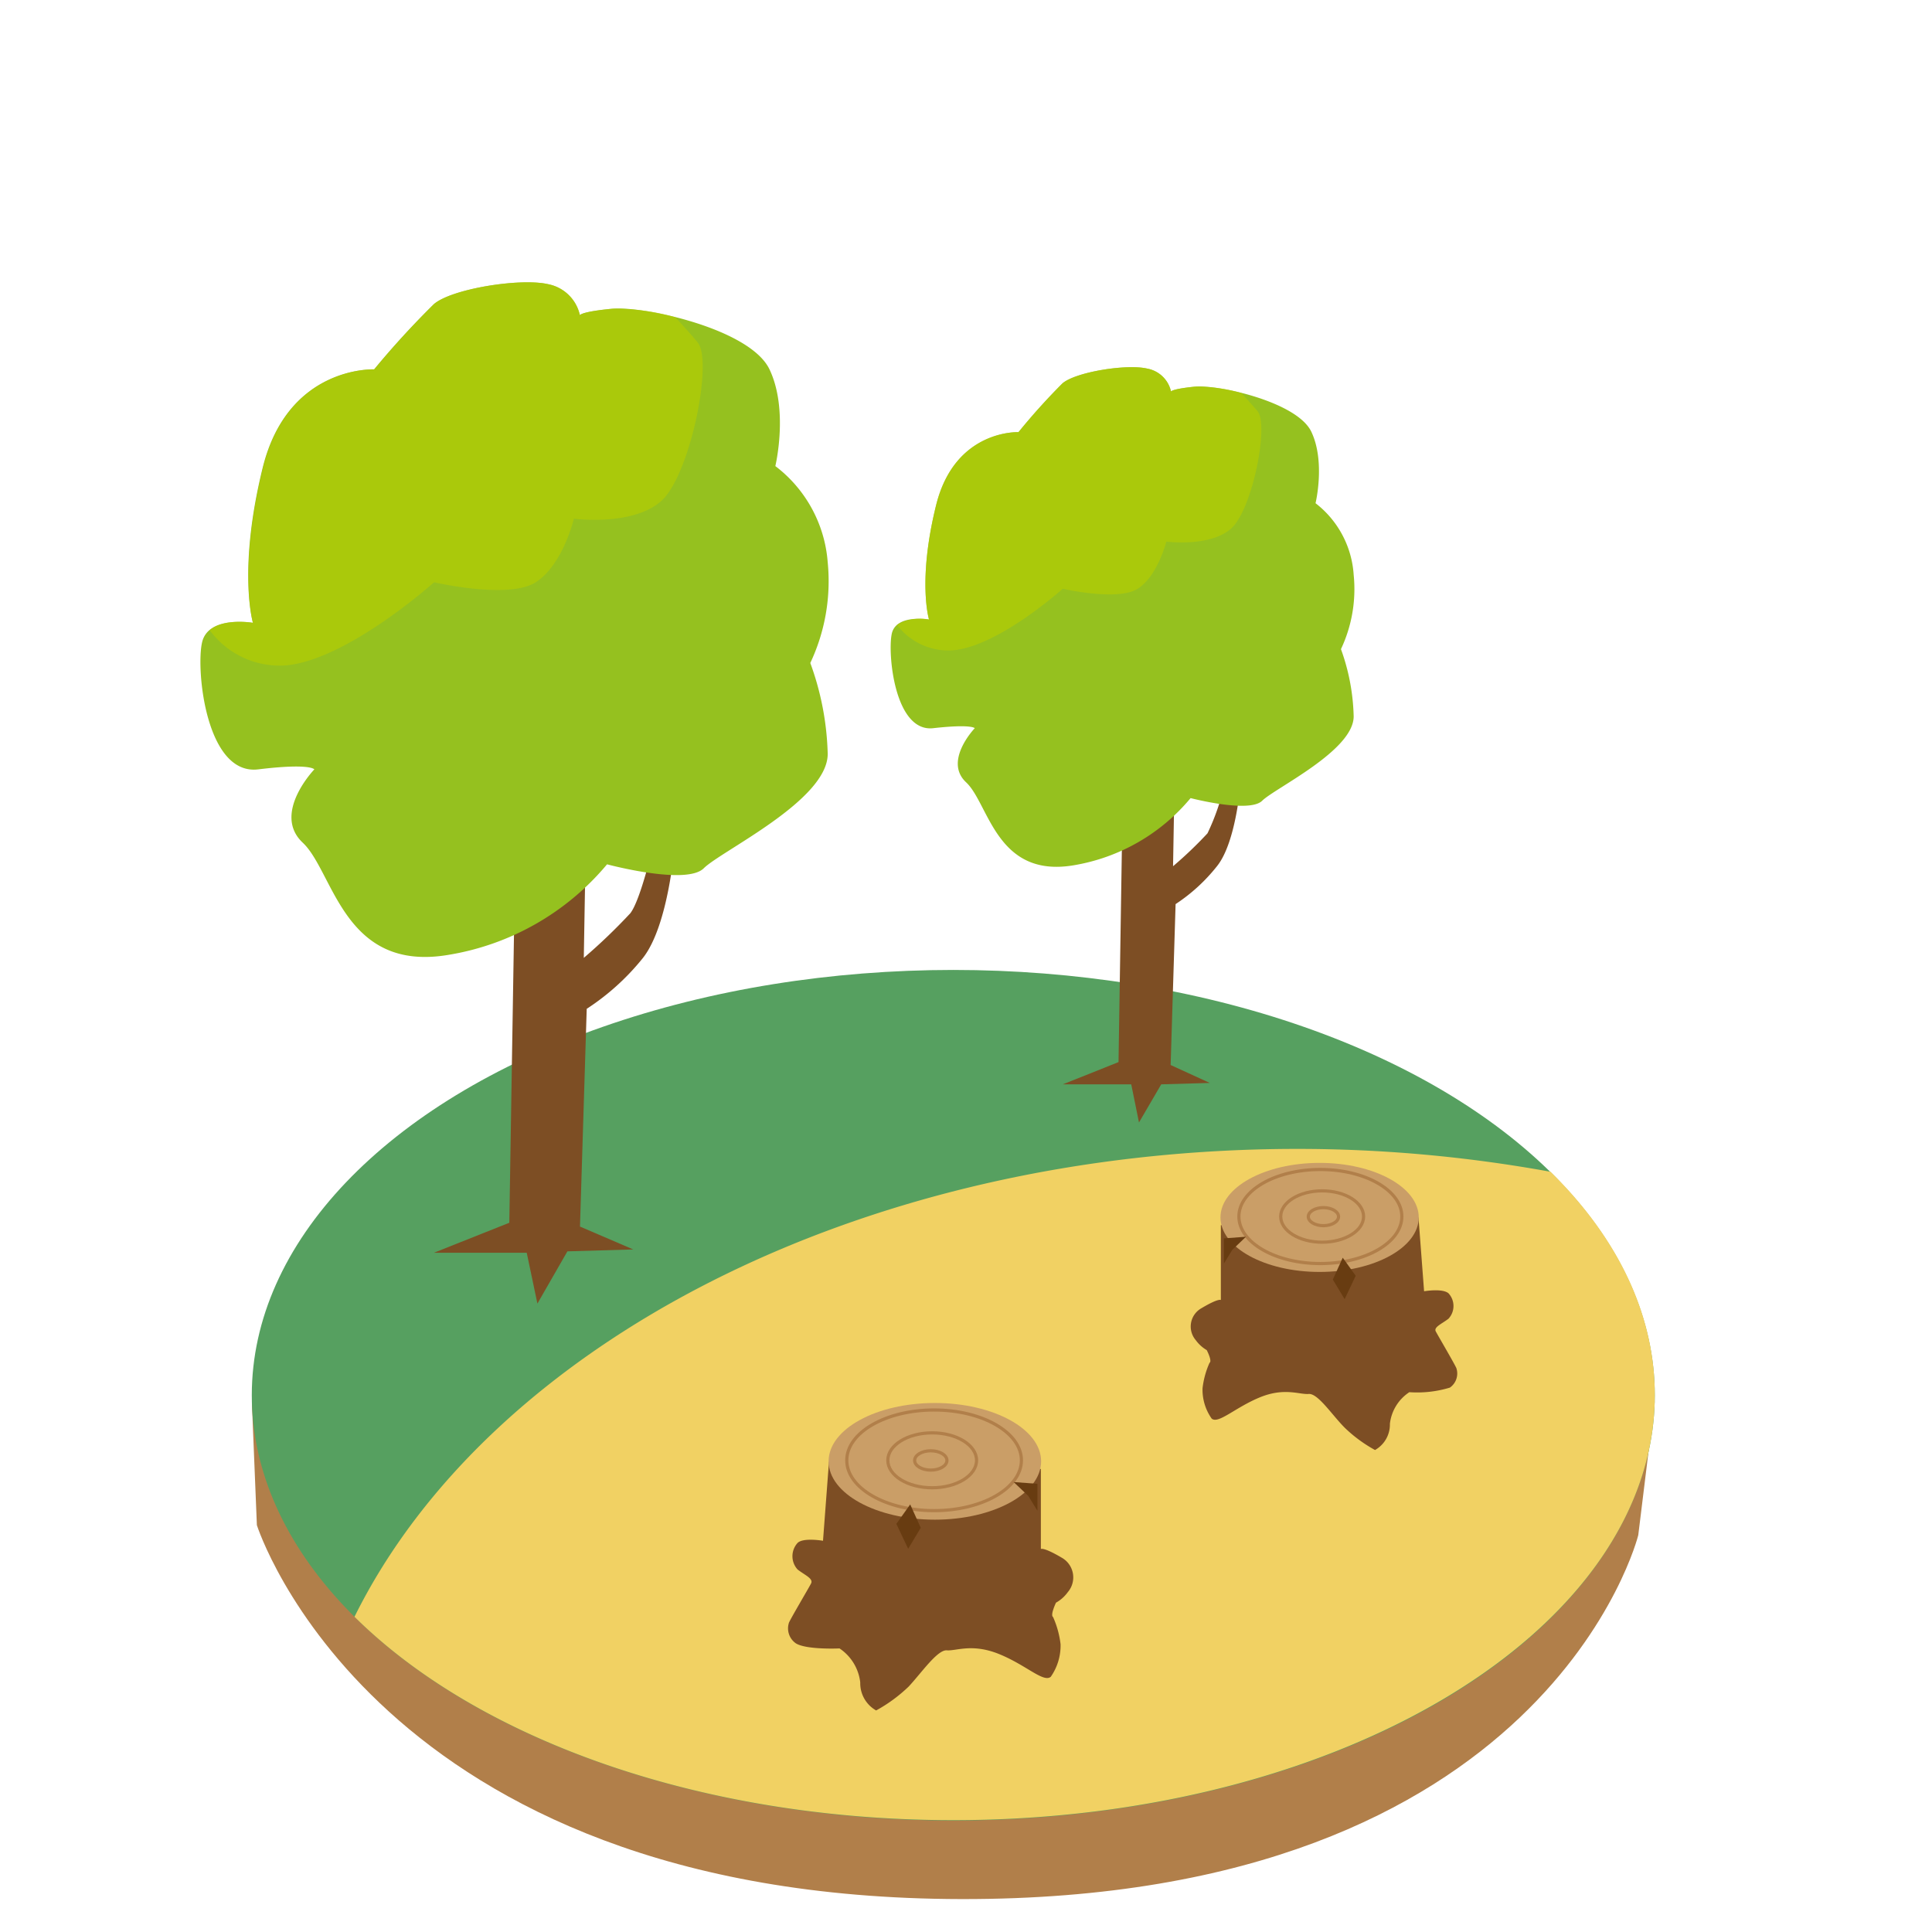 <svg id="Calque_1" data-name="Calque 1" xmlns="http://www.w3.org/2000/svg" viewBox="0 0 152 152"><defs><style>.cls-1{fill:#b17f4a;}.cls-2{fill:#56a060;}.cls-3{fill:#7d4e24;}.cls-4{fill:#95c11f;}.cls-5{fill:#b4cc04;opacity:0.7;}.cls-6{fill:#f1d163;}.cls-7{fill:#ca9e67;}.cls-8{fill:none;stroke:#b17f4a;stroke-miterlimit:10;stroke-width:0.25px;}.cls-9{fill:#683c11;}</style></defs><path class="cls-1" d="M19.82,110.4l.39,9.59s9.26,29.34,55.42,29.42,53.26-28.63,53.26-28.63l1.29-10.5Z"/><ellipse class="cls-2" cx="75" cy="109.77" rx="55.19" ry="33.46"/><path class="cls-3" d="M40.49,70.32,40.07,96.2l-5.93,2.36h7.3l.84,4,2.36-4.11,5.18-.15L45.63,96.5l.53-17.13a18.81,18.81,0,0,0,4.42-4c2.05-2.6,2.51-9,2.51-9H51.42s-1,4.41-1.83,5.48a44.88,44.88,0,0,1-3.66,3.51l.16-9.3Z"/><path class="cls-4" d="M29.43,29.06s-6.79-.31-8.77,7.76S19.9,49,19.9,49s-3.5-.61-4,1.53.31,10.5,4.42,10,4.41,0,4.41,0-3.35,3.48-.91,5.77,3.2,10.2,11.42,8.83A20.59,20.59,0,0,0,47.76,68s6.24,1.68,7.61.31,9.75-5.33,9.75-9a22.38,22.38,0,0,0-1.37-7.15,15.09,15.09,0,0,0,1.37-7.92A10.49,10.49,0,0,0,61,36.67s1.06-4.42-.46-7.61-9.9-5-12.38-4.77-2.54.51-2.54.51a3.18,3.18,0,0,0-2.49-2.44c-2.18-.51-7.61.36-9,1.57A68.06,68.06,0,0,0,29.43,29.06Z"/><path class="cls-5" d="M48.17,24.29c-2.49.25-2.54.51-2.54.51a3.18,3.18,0,0,0-2.49-2.44c-2.18-.51-7.61.36-9,1.57a68.06,68.06,0,0,0-4.68,5.13s-6.79-.31-8.77,7.76S19.9,49,19.9,49s-2.28-.39-3.4.58a6.83,6.83,0,0,0,6,2.77c4.87-.45,11.65-6.54,11.65-6.54s5.86,1.37,8,0,3-5,3-5,4.57.61,6.85-1.37,4.11-11,2.9-12.48c-.35-.44-1-1.17-1.77-2A17.23,17.23,0,0,0,48.17,24.29Z"/><path class="cls-3" d="M88.3,64.44,88,83.56l-4.38,1.75H89l.61,3,1.75-3,3.82-.11L92.1,83.79l.39-12.66a13.84,13.84,0,0,0,3.27-3c1.52-1.91,1.85-6.64,1.85-6.64H96.38A17.87,17.87,0,0,1,95,65.56a31.55,31.55,0,0,1-2.71,2.59l.12-6.86Z"/><path class="cls-4" d="M80.13,34s-5-.23-6.48,5.74-.56,9-.56,9-2.59-.45-2.93,1.12.23,7.77,3.26,7.43,3.27,0,3.27,0-2.48,2.58-.68,4.26,2.36,7.54,8.44,6.53a15.21,15.21,0,0,0,9.22-5.29S98.29,64,99.3,63s7.2-3.94,7.2-6.64a16.61,16.61,0,0,0-1-5.29,11.08,11.08,0,0,0,1-5.85,7.74,7.74,0,0,0-3-5.63s.79-3.26-.33-5.62S95.81,30.24,94,30.42s-1.87.38-1.87.38A2.35,2.35,0,0,0,90.26,29c-1.61-.38-5.62.26-6.67,1.16A50,50,0,0,0,80.13,34Z"/><path class="cls-5" d="M94,30.42c-1.83.19-1.87.38-1.87.38A2.35,2.35,0,0,0,90.26,29c-1.61-.38-5.62.26-6.67,1.16A50,50,0,0,0,80.13,34s-5-.23-6.48,5.74-.56,9-.56,9a3.69,3.69,0,0,0-2.52.42,5.06,5.06,0,0,0,4.43,2c3.6-.33,8.61-4.84,8.61-4.84s4.33,1,5.9,0,2.25-3.71,2.25-3.71,3.38.45,5.07-1,3-8.1,2.13-9.23c-.26-.32-.74-.86-1.3-1.46A12.77,12.77,0,0,0,94,30.42Z"/><path class="cls-6" d="M27.89,127.2c9.7,9.61,27.17,16,47.11,16,30.48,0,55.19-15,55.19-33.46,0-6.44-3-12.45-8.2-17.55a111.14,111.14,0,0,0-20-1.8C67.64,90.42,38.48,105.8,27.89,127.2Z"/><path class="cls-3" d="M65.22,115l-.47,6.22s-1.55-.27-2,.17a1.55,1.55,0,0,0,0,2.09c.56.44,1.26.71,1.06,1.1s-1.75,3-1.75,3.12a1.43,1.43,0,0,0,.57,1.6c.86.51,3.42.39,3.42.39a3.72,3.72,0,0,1,1.63,2.68,2.46,2.46,0,0,0,1.25,2.2,12,12,0,0,0,2.56-1.88c1-1.07,2.26-2.91,3-2.85s2-.57,4.13.3,3.48,2.26,4.05,1.78a4.28,4.28,0,0,0,.77-2.56,7.32,7.32,0,0,0-.59-2.14c-.24-.15.23-1.13.23-1.13a2.86,2.86,0,0,0,.93-.83,1.78,1.78,0,0,0-.48-2.71c-1.46-.86-1.64-.68-1.64-.68l0-6.3Z"/><ellipse class="cls-7" cx="73.55" cy="114.97" rx="8.36" ry="4.59"/><ellipse class="cls-8" cx="73.49" cy="114.89" rx="6.87" ry="3.96"/><ellipse class="cls-8" cx="73.34" cy="114.89" rx="3.49" ry="2.16"/><ellipse class="cls-8" cx="73.23" cy="114.9" rx="1.27" ry="0.76"/><polygon class="cls-9" points="71.61 118.36 70.52 119.89 71.45 121.85 72.44 120.2 71.61 118.36"/><polygon class="cls-9" points="79.75 116.6 80.9 117.69 81.62 118.86 81.62 116.74 79.75 116.6"/><path class="cls-3" d="M111.6,95.78l.44,5.81s1.44-.25,1.92.16a1.47,1.47,0,0,1,0,2c-.53.41-1.18.66-1,1s1.63,2.81,1.63,2.92a1.35,1.35,0,0,1-.52,1.5,8.84,8.84,0,0,1-3.19.36,3.44,3.44,0,0,0-1.53,2.49,2.3,2.3,0,0,1-1.17,2.06,11.11,11.11,0,0,1-2.38-1.75c-1-1-2.11-2.72-2.84-2.66s-1.91-.53-3.85.27-3.25,2.11-3.78,1.67a3.93,3.93,0,0,1-.72-2.39,6.76,6.76,0,0,1,.55-2c.23-.14-.22-1-.22-1a2.85,2.85,0,0,1-.86-.78,1.65,1.65,0,0,1,.45-2.52c1.36-.81,1.52-.64,1.52-.64l0-5.89Z"/><ellipse class="cls-7" cx="103.82" cy="95.78" rx="7.8" ry="4.29"/><ellipse class="cls-8" cx="103.88" cy="95.71" rx="6.41" ry="3.7"/><ellipse class="cls-8" cx="104.02" cy="95.71" rx="3.26" ry="2.02"/><ellipse class="cls-8" cx="104.12" cy="95.72" rx="1.19" ry="0.71"/><polygon class="cls-9" points="105.64 98.95 106.66 100.37 105.79 102.21 104.86 100.67 105.64 98.95"/><polygon class="cls-9" points="98.03 97.3 96.96 98.32 96.29 99.41 96.29 97.43 98.03 97.3"/></svg>